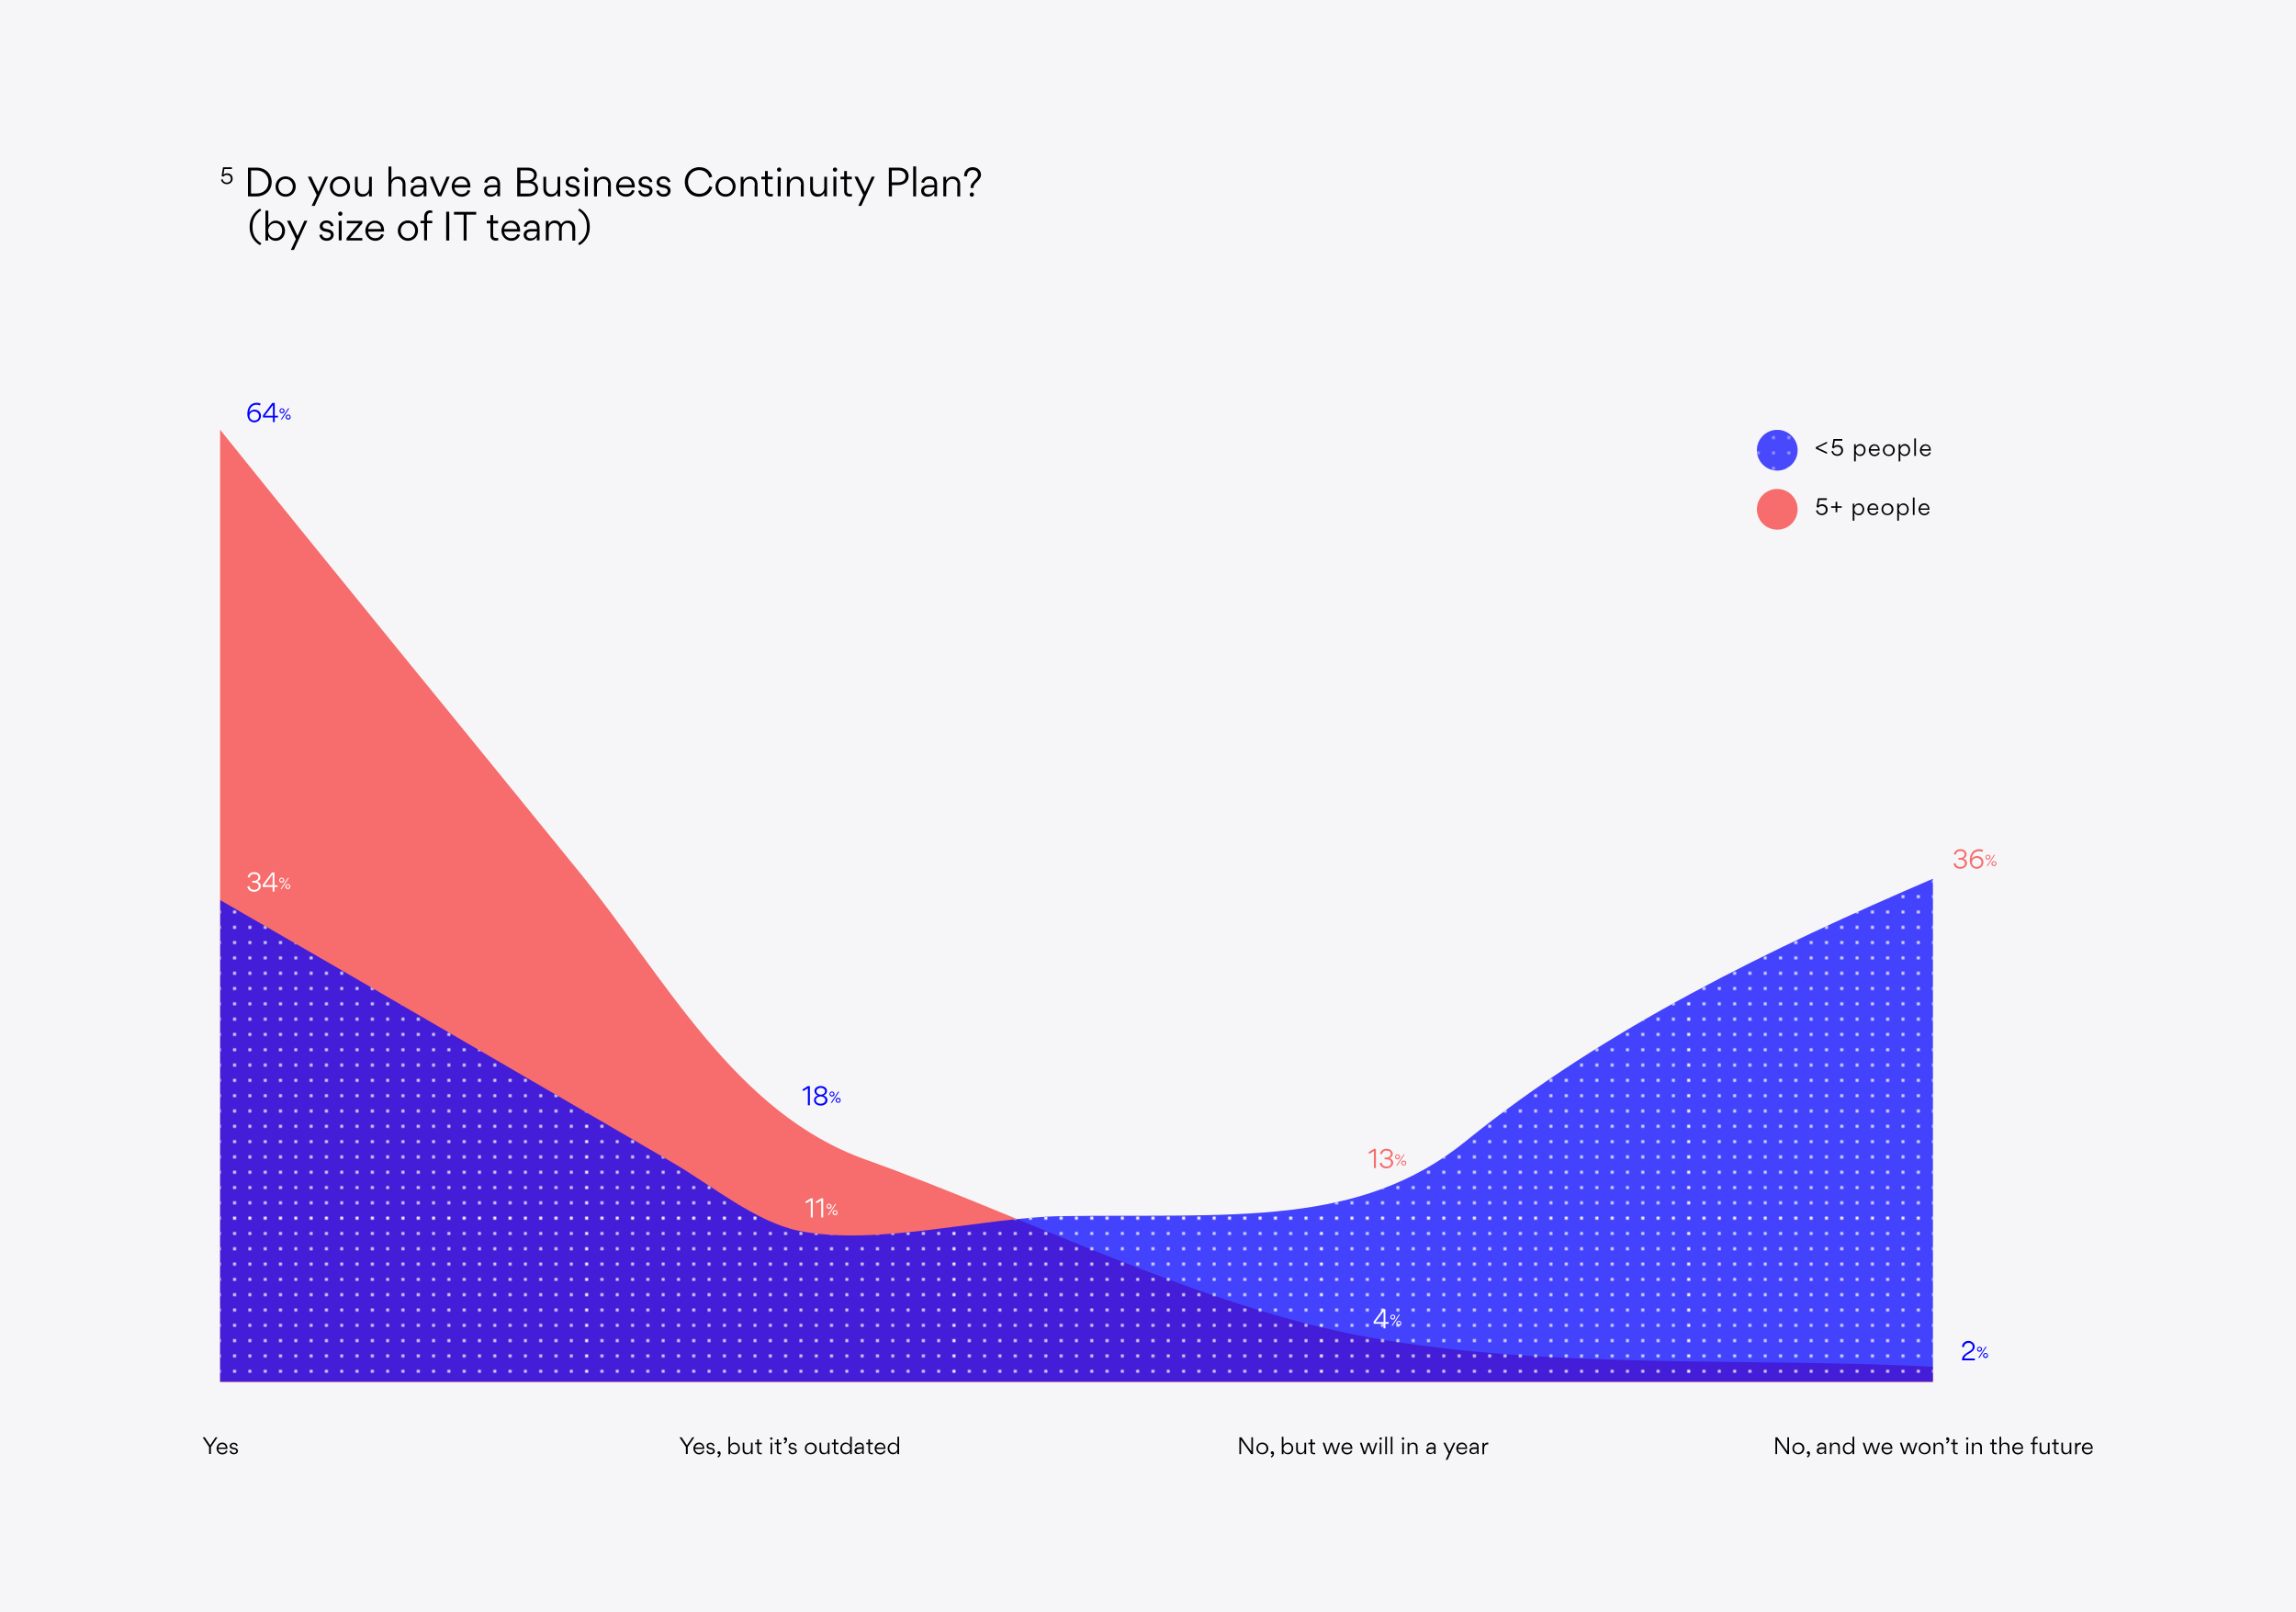 <?xml version="1.0" encoding="utf-8"?>
<!-- Generator: Adobe Illustrator 21.1.0, SVG Export Plug-In . SVG Version: 6.00 Build 0)  -->
<svg version="1.1" id="graphNineCyber" xmlns="http://www.w3.org/2000/svg" xmlns:xlink="http://www.w3.org/1999/xlink" x="0px"
	 y="0px" viewBox="0 0 1500 1053" style="enable-background:new 0 0 1500 1053;" xml:space="preserve">
<style type="text/css">
	.st0{fill:none;}
	.st1{fill:none;stroke:#F6F6F8;stroke-width:2;stroke-linecap:round;stroke-miterlimit:10;}
	.st2{fill:none;stroke:#F6F6F8;stroke-width:2;stroke-linecap:round;stroke-miterlimit:10;stroke-dasharray:0,10;}
	.st3{fill:#F6F6F8;}
	.st4{fill:#F76C6C;}
	.st5{opacity:0.73;}
	.st6{fill:#0000FF;}
	.st7{fill:url(#SVGID_1_);}
	.st8{fill:#FFFFFF;}
	.st9{opacity:0.9;}
	.st10{opacity:0.2;}
	.st11{fill:url(#SVGID_2_);}
	.st12{fill:url(#SVGID_3_);}
</style>
<pattern  y="1053" width="240" height="240" patternUnits="userSpaceOnUse" id="white" viewBox="1 -241 240 240" style="overflow:visible;">
	<g>
		<rect x="1" y="-241" class="st0" width="240" height="240"/>
		<g>
			<g>
				<line class="st1" x1="241" y1="-1" x2="241" y2="-1"/>
			</g>
		</g>
		<g>
			<g>
				<line class="st1" x1="1" y1="-1" x2="1" y2="-1"/>
				<line class="st2" x1="11" y1="-1" x2="236" y2="-1"/>
				<line class="st1" x1="241" y1="-1" x2="241" y2="-1"/>
			</g>
		</g>
		<g>
			<g>
				<line class="st1" x1="1" y1="-1" x2="1" y2="-1"/>
			</g>
		</g>
		<g>
			<g>
				<line class="st1" x1="241" y1="-241" x2="241" y2="-241"/>
			</g>
			<g>
				<line class="st1" x1="241" y1="-231" x2="241" y2="-231"/>
			</g>
			<g>
				<line class="st1" x1="241" y1="-221" x2="241" y2="-221"/>
			</g>
			<g>
				<line class="st1" x1="241" y1="-211" x2="241" y2="-211"/>
			</g>
			<g>
				<line class="st1" x1="241" y1="-201" x2="241" y2="-201"/>
			</g>
			<g>
				<line class="st1" x1="241" y1="-191" x2="241" y2="-191"/>
			</g>
			<g>
				<line class="st1" x1="241" y1="-181" x2="241" y2="-181"/>
			</g>
			<g>
				<line class="st1" x1="241" y1="-171" x2="241" y2="-171"/>
			</g>
			<g>
				<line class="st1" x1="241" y1="-161" x2="241" y2="-161"/>
			</g>
			<g>
				<line class="st1" x1="241" y1="-151" x2="241" y2="-151"/>
			</g>
			<g>
				<line class="st1" x1="241" y1="-141" x2="241" y2="-141"/>
			</g>
			<g>
				<line class="st1" x1="241" y1="-131" x2="241" y2="-131"/>
			</g>
			<g>
				<line class="st1" x1="241" y1="-121" x2="241" y2="-121"/>
			</g>
			<g>
				<line class="st1" x1="241" y1="-111" x2="241" y2="-111"/>
			</g>
			<g>
				<line class="st1" x1="241" y1="-101" x2="241" y2="-101"/>
			</g>
			<g>
				<line class="st1" x1="241" y1="-91" x2="241" y2="-91"/>
			</g>
			<g>
				<line class="st1" x1="241" y1="-81" x2="241" y2="-81"/>
			</g>
			<g>
				<line class="st1" x1="241" y1="-71" x2="241" y2="-71"/>
			</g>
			<g>
				<line class="st1" x1="241" y1="-61" x2="241" y2="-61"/>
			</g>
			<g>
				<line class="st1" x1="241" y1="-51" x2="241" y2="-51"/>
			</g>
			<g>
				<line class="st1" x1="241" y1="-41" x2="241" y2="-41"/>
			</g>
			<g>
				<line class="st1" x1="241" y1="-31" x2="241" y2="-31"/>
			</g>
			<g>
				<line class="st1" x1="241" y1="-21" x2="241" y2="-21"/>
			</g>
			<g>
				<line class="st1" x1="241" y1="-11" x2="241" y2="-11"/>
			</g>
			<g>
				<line class="st1" x1="241" y1="-1" x2="241" y2="-1"/>
			</g>
		</g>
		<g>
			<g>
				<line class="st1" x1="1" y1="-241" x2="1" y2="-241"/>
				<line class="st2" x1="11" y1="-241" x2="236" y2="-241"/>
				<line class="st1" x1="241" y1="-241" x2="241" y2="-241"/>
			</g>
			<g>
				<line class="st1" x1="1" y1="-231" x2="1" y2="-231"/>
				<line class="st2" x1="11" y1="-231" x2="236" y2="-231"/>
				<line class="st1" x1="241" y1="-231" x2="241" y2="-231"/>
			</g>
			<g>
				<line class="st1" x1="1" y1="-221" x2="1" y2="-221"/>
				<line class="st2" x1="11" y1="-221" x2="236" y2="-221"/>
				<line class="st1" x1="241" y1="-221" x2="241" y2="-221"/>
			</g>
			<g>
				<line class="st1" x1="1" y1="-211" x2="1" y2="-211"/>
				<line class="st2" x1="11" y1="-211" x2="236" y2="-211"/>
				<line class="st1" x1="241" y1="-211" x2="241" y2="-211"/>
			</g>
			<g>
				<line class="st1" x1="1" y1="-201" x2="1" y2="-201"/>
				<line class="st2" x1="11" y1="-201" x2="236" y2="-201"/>
				<line class="st1" x1="241" y1="-201" x2="241" y2="-201"/>
			</g>
			<g>
				<line class="st1" x1="1" y1="-191" x2="1" y2="-191"/>
				<line class="st2" x1="11" y1="-191" x2="236" y2="-191"/>
				<line class="st1" x1="241" y1="-191" x2="241" y2="-191"/>
			</g>
			<g>
				<line class="st1" x1="1" y1="-181" x2="1" y2="-181"/>
				<line class="st2" x1="11" y1="-181" x2="236" y2="-181"/>
				<line class="st1" x1="241" y1="-181" x2="241" y2="-181"/>
			</g>
			<g>
				<line class="st1" x1="1" y1="-171" x2="1" y2="-171"/>
				<line class="st2" x1="11" y1="-171" x2="236" y2="-171"/>
				<line class="st1" x1="241" y1="-171" x2="241" y2="-171"/>
			</g>
			<g>
				<line class="st1" x1="1" y1="-161" x2="1" y2="-161"/>
				<line class="st2" x1="11" y1="-161" x2="236" y2="-161"/>
				<line class="st1" x1="241" y1="-161" x2="241" y2="-161"/>
			</g>
			<g>
				<line class="st1" x1="1" y1="-151" x2="1" y2="-151"/>
				<line class="st2" x1="11" y1="-151" x2="236" y2="-151"/>
				<line class="st1" x1="241" y1="-151" x2="241" y2="-151"/>
			</g>
			<g>
				<line class="st1" x1="1" y1="-141" x2="1" y2="-141"/>
				<line class="st2" x1="11" y1="-141" x2="236" y2="-141"/>
				<line class="st1" x1="241" y1="-141" x2="241" y2="-141"/>
			</g>
			<g>
				<line class="st1" x1="1" y1="-131" x2="1" y2="-131"/>
				<line class="st2" x1="11" y1="-131" x2="236" y2="-131"/>
				<line class="st1" x1="241" y1="-131" x2="241" y2="-131"/>
			</g>
			<g>
				<line class="st1" x1="1" y1="-121" x2="1" y2="-121"/>
				<line class="st2" x1="11" y1="-121" x2="236" y2="-121"/>
				<line class="st1" x1="241" y1="-121" x2="241" y2="-121"/>
			</g>
			<g>
				<line class="st1" x1="1" y1="-111" x2="1" y2="-111"/>
				<line class="st2" x1="11" y1="-111" x2="236" y2="-111"/>
				<line class="st1" x1="241" y1="-111" x2="241" y2="-111"/>
			</g>
			<g>
				<line class="st1" x1="1" y1="-101" x2="1" y2="-101"/>
				<line class="st2" x1="11" y1="-101" x2="236" y2="-101"/>
				<line class="st1" x1="241" y1="-101" x2="241" y2="-101"/>
			</g>
			<g>
				<line class="st1" x1="1" y1="-91" x2="1" y2="-91"/>
				<line class="st2" x1="11" y1="-91" x2="236" y2="-91"/>
				<line class="st1" x1="241" y1="-91" x2="241" y2="-91"/>
			</g>
			<g>
				<line class="st1" x1="1" y1="-81" x2="1" y2="-81"/>
				<line class="st2" x1="11" y1="-81" x2="236" y2="-81"/>
				<line class="st1" x1="241" y1="-81" x2="241" y2="-81"/>
			</g>
			<g>
				<line class="st1" x1="1" y1="-71" x2="1" y2="-71"/>
				<line class="st2" x1="11" y1="-71" x2="236" y2="-71"/>
				<line class="st1" x1="241" y1="-71" x2="241" y2="-71"/>
			</g>
			<g>
				<line class="st1" x1="1" y1="-61" x2="1" y2="-61"/>
				<line class="st2" x1="11" y1="-61" x2="236" y2="-61"/>
				<line class="st1" x1="241" y1="-61" x2="241" y2="-61"/>
			</g>
			<g>
				<line class="st1" x1="1" y1="-51" x2="1" y2="-51"/>
				<line class="st2" x1="11" y1="-51" x2="236" y2="-51"/>
				<line class="st1" x1="241" y1="-51" x2="241" y2="-51"/>
			</g>
			<g>
				<line class="st1" x1="1" y1="-41" x2="1" y2="-41"/>
				<line class="st2" x1="11" y1="-41" x2="236" y2="-41"/>
				<line class="st1" x1="241" y1="-41" x2="241" y2="-41"/>
			</g>
			<g>
				<line class="st1" x1="1" y1="-31" x2="1" y2="-31"/>
				<line class="st2" x1="11" y1="-31" x2="236" y2="-31"/>
				<line class="st1" x1="241" y1="-31" x2="241" y2="-31"/>
			</g>
			<g>
				<line class="st1" x1="1" y1="-21" x2="1" y2="-21"/>
				<line class="st2" x1="11" y1="-21" x2="236" y2="-21"/>
				<line class="st1" x1="241" y1="-21" x2="241" y2="-21"/>
			</g>
			<g>
				<line class="st1" x1="1" y1="-11" x2="1" y2="-11"/>
				<line class="st2" x1="11" y1="-11" x2="236" y2="-11"/>
				<line class="st1" x1="241" y1="-11" x2="241" y2="-11"/>
			</g>
			<g>
				<line class="st1" x1="1" y1="-1" x2="1" y2="-1"/>
				<line class="st2" x1="11" y1="-1" x2="236" y2="-1"/>
				<line class="st1" x1="241" y1="-1" x2="241" y2="-1"/>
			</g>
		</g>
		<g>
			<g>
				<line class="st1" x1="1" y1="-241" x2="1" y2="-241"/>
			</g>
			<g>
				<line class="st1" x1="1" y1="-231" x2="1" y2="-231"/>
			</g>
			<g>
				<line class="st1" x1="1" y1="-221" x2="1" y2="-221"/>
			</g>
			<g>
				<line class="st1" x1="1" y1="-211" x2="1" y2="-211"/>
			</g>
			<g>
				<line class="st1" x1="1" y1="-201" x2="1" y2="-201"/>
			</g>
			<g>
				<line class="st1" x1="1" y1="-191" x2="1" y2="-191"/>
			</g>
			<g>
				<line class="st1" x1="1" y1="-181" x2="1" y2="-181"/>
			</g>
			<g>
				<line class="st1" x1="1" y1="-171" x2="1" y2="-171"/>
			</g>
			<g>
				<line class="st1" x1="1" y1="-161" x2="1" y2="-161"/>
			</g>
			<g>
				<line class="st1" x1="1" y1="-151" x2="1" y2="-151"/>
			</g>
			<g>
				<line class="st1" x1="1" y1="-141" x2="1" y2="-141"/>
			</g>
			<g>
				<line class="st1" x1="1" y1="-131" x2="1" y2="-131"/>
			</g>
			<g>
				<line class="st1" x1="1" y1="-121" x2="1" y2="-121"/>
			</g>
			<g>
				<line class="st1" x1="1" y1="-111" x2="1" y2="-111"/>
			</g>
			<g>
				<line class="st1" x1="1" y1="-101" x2="1" y2="-101"/>
			</g>
			<g>
				<line class="st1" x1="1" y1="-91" x2="1" y2="-91"/>
			</g>
			<g>
				<line class="st1" x1="1" y1="-81" x2="1" y2="-81"/>
			</g>
			<g>
				<line class="st1" x1="1" y1="-71" x2="1" y2="-71"/>
			</g>
			<g>
				<line class="st1" x1="1" y1="-61" x2="1" y2="-61"/>
			</g>
			<g>
				<line class="st1" x1="1" y1="-51" x2="1" y2="-51"/>
			</g>
			<g>
				<line class="st1" x1="1" y1="-41" x2="1" y2="-41"/>
			</g>
			<g>
				<line class="st1" x1="1" y1="-31" x2="1" y2="-31"/>
			</g>
			<g>
				<line class="st1" x1="1" y1="-21" x2="1" y2="-21"/>
			</g>
			<g>
				<line class="st1" x1="1" y1="-11" x2="1" y2="-11"/>
			</g>
			<g>
				<line class="st1" x1="1" y1="-1" x2="1" y2="-1"/>
			</g>
		</g>
		<g>
			<g>
				<line class="st1" x1="241" y1="-241" x2="241" y2="-241"/>
			</g>
		</g>
		<g>
			<g>
				<line class="st1" x1="1" y1="-241" x2="1" y2="-241"/>
				<line class="st2" x1="11" y1="-241" x2="236" y2="-241"/>
				<line class="st1" x1="241" y1="-241" x2="241" y2="-241"/>
			</g>
		</g>
		<g>
			<g>
				<line class="st1" x1="1" y1="-241" x2="1" y2="-241"/>
			</g>
		</g>
	</g>
</pattern>
<rect x="-26.1" y="-18.3" class="st3" width="1552.1" height="1089.6"/>
<g>
	<g>
		<path class="st4" d="M143.8,280.7c77.7,96.8,156.5,192.7,234.7,289c56.4,69.4,101.3,157.1,186.8,187.7
			c105.6,37.7,219.3,96.6,329.6,116.3c118,21.1,248,12.9,367.9,19.1v10h-1119L143.8,280.7z"/>
	</g>
	<g class="st5">
		<path class="st6" d="M143.9,588c98.5,56.7,196.7,114.1,295.1,171.2c25.2,14.6,54.7,39.1,82.9,44.8c50.7,10.3,120.3-8.8,171.8-9.6
			c111.5-1.6,194.2,7.7,264.2-49.2c90.5-73.4,199.7-126,304.9-171.2v328.6h-1119L143.9,588z"/>
	</g>
	<g>
		<pattern  id="SVGID_1_" xlink:href="#white" patternTransform="matrix(1 0 0 1 5663.231 -1697.281)">
		</pattern>
		<path class="st7" d="M143.9,588c98.5,56.7,196.7,114.1,295.1,171.2c25.2,14.6,54.7,39.1,82.9,44.8c50.7,10.3,120.3-8.8,171.8-9.6
			c111.5-1.6,194.2,7.7,264.2-49.2c90.5-73.4,199.7-126,304.9-171.2v328.6h-1119L143.9,588z"/>
	</g>
	<g>
		<g>
			<path class="st6" d="M162.8,269.4c0.8-1.3,2.4-1.8,3.5-1.8c2.6,0,4.2,1.9,4.2,4c0,2.8-2.3,4.3-4.4,4.3c-1.4,0-3-0.8-3.7-2.1
				c-0.6-1.1-0.8-1.9-0.8-3.5c0-4,2.1-7.2,6.1-7.2c0.7,0,1.7,0.1,2.6,0.6l-0.5,1.2c-0.7-0.4-1.6-0.5-2.1-0.5
				C164.7,264.3,163.1,266.6,162.8,269.4z M164,269.5c-0.6,0.5-1,1.3-1,2.2c0,1.9,1.6,3,3.1,3c1.6,0,3.1-1,3.1-3
				c0-1.5-1.2-2.9-3.1-2.9C165.3,268.7,164.6,269,164,269.5z"/>
			<path class="st6" d="M178.3,275.7v-3h-6.5v-1.4l6.1-8.1h1.6v8.4h2.1v1.1h-2.1v3H178.3z M178.3,271.6v-7l-5.3,7H178.3z"/>
			<path class="st6" d="M184.2,270c-0.9,0-1.6-0.7-1.6-1.6c0-0.9,0.7-1.7,1.6-1.7c0.9,0,1.7,0.7,1.7,1.7
				C185.9,269.2,185.2,270,184.2,270z M184.2,267.3c-0.6,0-1,0.5-1,1c0,0.6,0.5,1,1,1s1-0.5,1-1
				C185.3,267.7,184.8,267.3,184.2,267.3z M188.3,266.7h0.7l-4.8,7.3h-0.7L188.3,266.7z M188.3,274.1c-0.9,0-1.7-0.7-1.7-1.6
				c0-0.9,0.7-1.7,1.7-1.7s1.6,0.7,1.6,1.7C189.9,273.4,189.2,274.1,188.3,274.1z M188.3,271.4c-0.6,0-1,0.5-1,1c0,0.6,0.5,1,1,1
				s1-0.5,1-1C189.3,271.9,188.9,271.4,188.3,271.4z"/>
		</g>
	</g>
	<g>
		<path class="st8" d="M165.9,582.5c-2.2,0-4.1-1.3-4.3-3.4l1.3-0.3c0.2,1.4,1.3,2.5,3.1,2.5c1.7,0,3-0.9,3-2.4s-1.1-2.3-3-2.3h-1.2
			v-1.2h1.2c1.7,0,2.8-1.1,2.8-2.3c0-1.3-1-2.2-2.8-2.2c-1.7,0-2.7,1-2.9,2.4l-1.3-0.3c0.2-1.7,1.9-3.3,4.2-3.3
			c2.7,0,4.1,1.7,4.1,3.3c0,1.4-0.8,2.3-2,2.9v0c1.4,0.4,2.3,1.5,2.3,3C170.2,580.9,168.5,582.5,165.9,582.5z"/>
		<path class="st8" d="M178.1,582.4v-3h-6.5v-1.4l6.1-8.1h1.6v8.4h2.1v1.1h-2.1v3H178.1z M178.1,578.2v-7l-5.3,7H178.1z"/>
		<path class="st8" d="M184,576.6c-0.9,0-1.6-0.7-1.6-1.6c0-0.9,0.7-1.7,1.6-1.7c0.9,0,1.7,0.7,1.7,1.7
			C185.7,575.9,185,576.6,184,576.6z M184,573.9c-0.6,0-1,0.5-1,1c0,0.6,0.5,1,1,1s1-0.5,1-1C185.1,574.4,184.6,573.9,184,573.9z
			 M188.1,573.4h0.7l-4.8,7.3h-0.7L188.1,573.4z M188.1,580.8c-0.9,0-1.7-0.7-1.7-1.6c0-0.9,0.7-1.7,1.7-1.7s1.6,0.7,1.6,1.7
			C189.7,580,189,580.8,188.1,580.8z M188.1,578.1c-0.6,0-1,0.5-1,1c0,0.6,0.5,1,1,1s1-0.5,1-1C189.1,578.5,188.7,578.1,188.1,578.1
			z"/>
	</g>
	<g>
		<g>
			<path class="st6" d="M527.8,710.9l-3,1.8l-0.6-1l3.6-2.2h1.3V722h-1.3V710.9z"/>
			<path class="st6" d="M531.8,718.6c0-1.3,0.9-2.5,2.6-3c-1.6-0.4-2.3-1.8-2.3-2.9c0-2.2,2.3-3.3,4.1-3.3c1.9,0,4.1,1.1,4.1,3.3
				c0,1.2-0.8,2.4-2.3,2.9c1.7,0.5,2.6,1.7,2.6,3c0,2.3-2.2,3.6-4.4,3.6C534,722.2,531.8,721,531.8,718.6z M539.2,718.6
				c0-1.6-1.7-2.4-3.1-2.4c-1.3,0-3.1,0.8-3.1,2.4c0,1.7,1.7,2.4,3.1,2.4C537.5,721,539.2,720.3,539.2,718.6z M533.4,712.8
				c0,1.6,1.7,2.3,2.8,2.3c1.1,0,2.8-0.7,2.8-2.3c0-1.5-1.6-2.2-2.8-2.2C535,710.6,533.4,711.3,533.4,712.8z"/>
			<path class="st6" d="M543.5,716.3c-0.9,0-1.6-0.7-1.6-1.6c0-0.9,0.7-1.7,1.6-1.7c0.9,0,1.7,0.7,1.7,1.7
				C545.2,715.6,544.4,716.3,543.5,716.3z M543.5,713.6c-0.6,0-1,0.5-1,1c0,0.6,0.5,1,1,1s1-0.5,1-1
				C544.6,714.1,544.1,713.6,543.5,713.6z M547.6,713.1h0.7l-4.8,7.3h-0.7L547.6,713.1z M547.6,720.4c-0.9,0-1.7-0.7-1.7-1.6
				c0-0.9,0.7-1.7,1.7-1.7s1.6,0.7,1.6,1.7C549.2,719.7,548.5,720.4,547.6,720.4z M547.6,717.8c-0.6,0-1,0.5-1,1c0,0.6,0.5,1,1,1
				s1-0.5,1-1C548.6,718.2,548.1,717.8,547.6,717.8z"/>
		</g>
	</g>
	<g>
		<path class="st8" d="M529.7,784.2l-3,1.8l-0.6-1l3.6-2.2h1.3v12.5h-1.3V784.2z"/>
		<path class="st8" d="M536.5,784.2l-3,1.8l-0.6-1l3.6-2.2h1.3v12.5h-1.3V784.2z"/>
		<path class="st8" d="M541.6,789.6c-0.9,0-1.6-0.7-1.6-1.6c0-0.9,0.7-1.7,1.6-1.7c0.9,0,1.7,0.7,1.7,1.7
			C543.3,788.9,542.5,789.6,541.6,789.6z M541.6,786.9c-0.6,0-1,0.5-1,1c0,0.6,0.5,1,1,1s1-0.5,1-1
			C542.6,787.4,542.2,786.9,541.6,786.9z M545.6,786.4h0.7l-4.8,7.3h-0.7L545.6,786.4z M545.6,793.8c-0.9,0-1.7-0.7-1.7-1.6
			c0-0.9,0.7-1.7,1.7-1.7s1.6,0.7,1.6,1.7C547.3,793,546.6,793.8,545.6,793.8z M545.6,791.1c-0.6,0-1,0.5-1,1c0,0.6,0.5,1,1,1
			s1-0.5,1-1C546.7,791.5,546.2,791.1,545.6,791.1z"/>
	</g>
	<g>
		<g>
			<path d="M142.1,938.9l-4.3,6.3v4.6h-1.2v-4.6l-4.2-6.3h1.4l3.5,5.2l3.5-5.2H142.1z"/>
			<path d="M142.6,946.5c0.1,1.5,1.2,2.6,2.7,2.6c1.1,0,2-0.5,2.3-1.6l1,0.3c-0.4,1.4-1.8,2.3-3.3,2.3c-2.2,0-3.8-1.7-3.8-3.9
				c0-2,1.5-3.9,3.6-3.9c2.3,0,3.5,1.7,3.5,3.8c0,0.1,0,0.3,0,0.4H142.6z M147.5,945.6c-0.1-1.4-1-2.3-2.4-2.3
				c-1.3,0-2.3,1.1-2.5,2.3H147.5z"/>
			<path d="M152.8,950c-2,0-2.7-1.4-2.8-2.2l1-0.2c0.2,0.7,0.7,1.5,1.8,1.5c0.8,0,1.6-0.4,1.6-1.2c0-0.9-1-1.1-1.8-1.2
				c-1.2-0.2-2.5-0.6-2.5-2.1c0-1.4,1.3-2.2,2.5-2.2c2,0,2.6,1.3,2.7,2l-1,0.2c-0.1-0.5-0.5-1.3-1.7-1.3c-0.8,0-1.4,0.5-1.4,1.2
				c0,0.9,1,1.1,1.8,1.2c1.2,0.2,2.5,0.8,2.5,2.2C155.4,949.1,154.2,950,152.8,950z"/>
		</g>
	</g>
	<g>
		<g>
			<path d="M453.6,938.9l-4.3,6.3v4.6h-1.2v-4.6l-4.2-6.3h1.4l3.5,5.2l3.5-5.2H453.6z"/>
			<path d="M454.1,946.5c0.1,1.5,1.2,2.6,2.7,2.6c1.1,0,2-0.5,2.3-1.6l1,0.3c-0.4,1.4-1.8,2.3-3.3,2.3c-2.2,0-3.8-1.7-3.8-3.9
				c0-2,1.5-3.9,3.6-3.9c2.3,0,3.5,1.7,3.5,3.8c0,0.1,0,0.3,0,0.4H454.1z M459.1,945.6c-0.1-1.4-1-2.3-2.4-2.3
				c-1.3,0-2.3,1.1-2.5,2.3H459.1z"/>
			<path d="M464.3,950c-2,0-2.7-1.4-2.8-2.2l1-0.2c0.2,0.7,0.7,1.5,1.8,1.5c0.8,0,1.6-0.4,1.6-1.2c0-0.9-1-1.1-1.8-1.2
				c-1.2-0.2-2.5-0.6-2.5-2.1c0-1.4,1.3-2.2,2.5-2.2c2,0,2.6,1.3,2.7,2l-1,0.2c-0.1-0.5-0.5-1.3-1.7-1.3c-0.8,0-1.4,0.5-1.4,1.2
				c0,0.9,1,1.1,1.8,1.2c1.2,0.2,2.5,0.8,2.5,2.2C467,949.1,465.8,950,464.3,950z"/>
			<path d="M468.7,951.5c0.6-0.5,1.1-1,1.2-1.7c-0.1,0-0.2,0.1-0.3,0.1c-0.5,0-0.9-0.4-0.9-0.9c0-0.6,0.4-1,1-1
				c0.6,0,1.1,0.5,1.1,1.4v0.1c0,1-0.5,1.9-1.5,2.6L468.7,951.5z"/>
			<path d="M479.9,950c-1.4,0-2.3-0.7-2.9-1.7v1.6h-1.1v-11.4h1.1v5.5c0.6-1,1.5-1.7,2.9-1.7c2.1,0,3.5,1.9,3.5,3.9
				C483.4,948.1,482,950,479.9,950z M482.3,946.2c0-1.6-1-2.9-2.6-2.9c-1.5,0-2.7,1.4-2.7,2.9c0,1.5,1.1,2.9,2.7,2.9
				C481.3,949,482.3,947.7,482.3,946.2z"/>
			<path d="M486.3,946.8c0,1.3,0.7,2.3,2.1,2.3c1.3,0,2.2-1,2.2-2.4v-4.3h1.1v7.5h-1.1v-1.4c-0.6,1-1.5,1.5-2.6,1.5
				c-1.8,0-2.8-1.2-2.8-3v-4.6h1.1V946.8z"/>
			<path d="M494.7,948v-4.6h-1.4v-1h1.4v-2.2h1.1v2.2h1.9v1h-1.9v4.6c0,0.7,0.4,1.1,1.2,1.1c0.2,0,0.5,0,0.7-0.1v0.9
				c-0.2,0.1-0.7,0.1-0.9,0.1C495.2,949.9,494.7,949,494.7,948z"/>
			<path d="M503.9,938.9c0.5,0,0.8,0.4,0.8,0.8c0,0.4-0.4,0.8-0.8,0.8c-0.4,0-0.8-0.4-0.8-0.8C503.1,939.3,503.5,938.9,503.9,938.9z
				 M504.5,942.4v7.5h-1.1v-7.5H504.5z"/>
			<path d="M507.5,948v-4.6h-1.4v-1h1.4v-2.2h1.1v2.2h1.9v1h-1.9v4.6c0,0.7,0.4,1.1,1.2,1.1c0.2,0,0.5,0,0.7-0.1v0.9
				c-0.2,0.1-0.7,0.1-0.9,0.1C508,949.9,507.5,949,507.5,948z"/>
			<path d="M512.1,942.4c0.6-0.5,1.1-1,1.2-1.7c-0.1,0-0.2,0.1-0.3,0.1c-0.5,0-0.9-0.4-0.9-0.9c0-0.6,0.4-1,1-1
				c0.6,0,1.1,0.5,1.1,1.4v0.1c0,1-0.5,1.9-1.5,2.6L512.1,942.4z"/>
			<path d="M517.9,950c-2,0-2.7-1.4-2.8-2.2l1-0.2c0.2,0.7,0.7,1.5,1.8,1.5c0.8,0,1.6-0.4,1.6-1.2c0-0.9-1-1.1-1.8-1.2
				c-1.2-0.2-2.5-0.6-2.5-2.1c0-1.4,1.3-2.2,2.5-2.2c2,0,2.6,1.3,2.7,2l-1,0.2c-0.1-0.5-0.5-1.3-1.7-1.3c-0.8,0-1.4,0.5-1.4,1.2
				c0,0.9,1,1.1,1.8,1.2c1.2,0.2,2.5,0.8,2.5,2.2C520.5,949.1,519.3,950,517.9,950z"/>
			<path d="M525.8,946.2c0-2.2,1.7-3.9,3.9-3.9c2.2,0,3.9,1.7,3.9,3.8c0,2.2-1.7,3.9-3.9,3.9C527.5,950,525.8,948.3,525.8,946.2z
				 M532.4,946.2c0-1.6-1.1-2.9-2.8-2.9c-1.6,0-2.7,1.3-2.7,2.9c0,1.6,1.1,2.9,2.8,2.9C531.3,949,532.4,947.7,532.4,946.2z"/>
			<path d="M536.5,946.8c0,1.3,0.7,2.3,2.1,2.3c1.3,0,2.2-1,2.2-2.4v-4.3h1.1v7.5h-1.1v-1.4c-0.6,1-1.5,1.5-2.6,1.5
				c-1.8,0-2.8-1.2-2.8-3v-4.6h1.1V946.8z"/>
			<path d="M544.8,948v-4.6h-1.4v-1h1.4v-2.2h1.1v2.2h1.9v1h-1.9v4.6c0,0.7,0.4,1.1,1.2,1.1c0.2,0,0.5,0,0.7-0.1v0.9
				c-0.2,0.1-0.7,0.1-0.9,0.1C545.3,949.9,544.8,949,544.8,948z"/>
			<path d="M552.5,942.3c1.4,0,2.3,0.8,2.9,1.7v-5.5h1.1v11.4h-1.1v-1.6c-0.6,1-1.5,1.7-2.9,1.7c-2.1,0-3.5-1.8-3.5-3.9
				C549,944.2,550.3,942.3,552.5,942.3z M555.4,946.1c0-1.5-1.1-2.9-2.7-2.9c-1.6,0-2.6,1.3-2.6,2.9c0,1.5,1,2.9,2.6,2.9
				C554.3,949,555.4,947.7,555.4,946.1z"/>
			<path d="M563.4,945.1c0-1.2-0.7-1.8-1.9-1.8c-1.3,0-1.8,0.8-2,1.5l-1.1-0.2c0.1-0.6,0.9-2.3,3-2.3c1.6,0,2.4,0.7,2.7,1.5
				c0.2,0.4,0.2,1,0.2,1.2v4.8h-1.1v-1.3h0c-0.6,0.9-1.4,1.4-2.5,1.4c-1.5,0-2.5-0.9-2.5-2.2v-0.1c0-1.6,1.6-2.2,3-2.2h2.1V945.1z
				 M561.3,946.5c-0.8,0-1.8,0.3-1.8,1.3c0,0.8,0.7,1.3,1.6,1.3c1.3,0,2.3-0.9,2.3-2.3v-0.3H561.3z"/>
			<path d="M567.3,948v-4.6h-1.4v-1h1.4v-2.2h1.1v2.2h1.9v1h-1.9v4.6c0,0.7,0.4,1.1,1.2,1.1c0.2,0,0.5,0,0.7-0.1v0.9
				c-0.2,0.1-0.7,0.1-0.9,0.1C567.8,949.9,567.3,949,567.3,948z"/>
			<path d="M572.5,946.5c0.1,1.5,1.2,2.6,2.7,2.6c1.1,0,2-0.5,2.3-1.6l1,0.3c-0.4,1.4-1.8,2.3-3.3,2.3c-2.2,0-3.8-1.7-3.8-3.9
				c0-2,1.5-3.9,3.6-3.9c2.3,0,3.5,1.7,3.5,3.8c0,0.1,0,0.3,0,0.4H572.5z M577.5,945.6c-0.1-1.4-1-2.3-2.4-2.3
				c-1.3,0-2.3,1.1-2.5,2.3H577.5z"/>
			<path d="M583.4,942.3c1.4,0,2.3,0.8,2.9,1.7v-5.5h1.1v11.4h-1.1v-1.6c-0.6,1-1.5,1.7-2.9,1.7c-2.1,0-3.5-1.8-3.5-3.9
				C579.9,944.2,581.3,942.3,583.4,942.3z M586.3,946.1c0-1.5-1.1-2.9-2.7-2.9c-1.6,0-2.6,1.3-2.6,2.9c0,1.5,1,2.9,2.6,2.9
				C585.2,949,586.3,947.7,586.3,946.1z"/>
		</g>
	</g>
	<g>
		<g>
			<path d="M818.6,938.9v11h-1.2l-6.6-9.3v9.3h-1.1v-11h1.3l6.5,9.2v-9.2H818.6z"/>
			<path d="M820.8,946.2c0-2.2,1.7-3.9,3.9-3.9c2.2,0,3.9,1.7,3.9,3.8c0,2.2-1.7,3.9-3.9,3.9C822.5,950,820.8,948.3,820.8,946.2z
				 M827.4,946.2c0-1.6-1.1-2.9-2.8-2.9s-2.7,1.3-2.7,2.9c0,1.6,1.1,2.9,2.8,2.9C826.3,949,827.4,947.7,827.4,946.2z"/>
			<path d="M830.2,951.5c0.6-0.5,1.1-1,1.2-1.7c-0.1,0-0.2,0.1-0.3,0.1c-0.5,0-0.9-0.4-0.9-0.9c0-0.6,0.4-1,1-1
				c0.6,0,1.1,0.5,1.1,1.4v0.1c0,1-0.5,1.9-1.5,2.6L830.2,951.5z"/>
			<path d="M841.4,950c-1.4,0-2.3-0.7-2.9-1.7v1.6h-1.1v-11.4h1.1v5.5c0.6-1,1.5-1.7,2.9-1.7c2.1,0,3.5,1.9,3.5,3.9
				C844.9,948.1,843.6,950,841.4,950z M843.8,946.2c0-1.6-1-2.9-2.6-2.9c-1.5,0-2.7,1.4-2.7,2.9c0,1.5,1.1,2.9,2.7,2.9
				C842.9,949,843.8,947.7,843.8,946.2z"/>
			<path d="M847.9,946.8c0,1.3,0.7,2.3,2.1,2.3c1.3,0,2.2-1,2.2-2.4v-4.3h1.1v7.5h-1.1v-1.4c-0.6,1-1.5,1.5-2.6,1.5
				c-1.8,0-2.8-1.2-2.8-3v-4.6h1.1V946.8z"/>
			<path d="M856.2,948v-4.6h-1.4v-1h1.4v-2.2h1.1v2.2h1.9v1h-1.9v4.6c0,0.7,0.4,1.1,1.2,1.1c0.2,0,0.5,0,0.7-0.1v0.9
				c-0.2,0.1-0.7,0.1-0.9,0.1C856.7,949.9,856.2,949,856.2,948z"/>
			<path d="M866.6,949.9l-2.5-7.5h1.2l2,6.2h0l2-6.2h1.1l2,6.2h0l2-6.2h1.1l-2.5,7.5h-1.2l-2-6.1h0l-2,6.1H866.6z"/>
			<path d="M877.5,946.5c0.1,1.5,1.2,2.6,2.7,2.6c1.1,0,2-0.5,2.3-1.6l1,0.3c-0.4,1.4-1.8,2.3-3.3,2.3c-2.2,0-3.8-1.7-3.8-3.9
				c0-2,1.5-3.9,3.6-3.9c2.3,0,3.5,1.7,3.5,3.8c0,0.1,0,0.3,0,0.4H877.5z M882.4,945.6c-0.1-1.4-1-2.3-2.4-2.3
				c-1.3,0-2.3,1.1-2.5,2.3H882.4z"/>
			<path d="M890.9,949.9l-2.5-7.5h1.2l2,6.2h0l2-6.2h1.1l2,6.2h0l2-6.2h1.1l-2.5,7.5h-1.2l-2-6.1h0l-2,6.1H890.9z"/>
			<path d="M902,938.9c0.5,0,0.8,0.4,0.8,0.8c0,0.4-0.4,0.8-0.8,0.8c-0.4,0-0.8-0.4-0.8-0.8C901.2,939.3,901.5,938.9,902,938.9z
				 M902.5,942.4v7.5h-1.1v-7.5H902.5z"/>
			<path d="M906.1,938.5v11.4H905v-11.4H906.1z"/>
			<path d="M909.7,938.5v11.4h-1.1v-11.4H909.7z"/>
			<path d="M916.6,938.9c0.5,0,0.8,0.4,0.8,0.8c0,0.4-0.4,0.8-0.8,0.8c-0.4,0-0.8-0.4-0.8-0.8C915.8,939.3,916.2,938.9,916.6,938.9z
				 M917.2,942.4v7.5h-1.1v-7.5H917.2z"/>
			<path d="M925,945.5c0-1.3-0.7-2.3-2.1-2.3c-1.3,0-2.2,1-2.2,2.4v4.3h-1.1v-7.5h1.1v1.4c0.6-1,1.5-1.5,2.6-1.5
				c1.8,0,2.8,1.2,2.8,3v4.6H925V945.5z"/>
			<path d="M936.9,945.1c0-1.2-0.7-1.8-1.9-1.8c-1.3,0-1.8,0.8-2,1.5l-1-0.2c0.1-0.6,0.9-2.3,3-2.3c1.6,0,2.4,0.7,2.7,1.5
				c0.2,0.4,0.2,1,0.2,1.2v4.8h-1.1v-1.3h0c-0.6,0.9-1.4,1.4-2.5,1.4c-1.5,0-2.5-0.9-2.5-2.2v-0.1c0-1.6,1.6-2.2,3-2.2h2.1V945.1z
				 M934.8,946.5c-0.8,0-1.8,0.3-1.8,1.3c0,0.8,0.7,1.3,1.6,1.3c1.3,0,2.3-0.9,2.3-2.3v-0.3H934.8z"/>
			<path d="M946.4,949.4l-3.4-7h1.3l2.7,5.8l2.6-5.8h1.2l-5.1,11.2h-1.2L946.4,949.4z"/>
			<path d="M952.5,946.5c0.1,1.5,1.2,2.6,2.7,2.6c1.1,0,2-0.5,2.3-1.6l1,0.3c-0.4,1.4-1.8,2.3-3.3,2.3c-2.2,0-3.8-1.7-3.8-3.9
				c0-2,1.5-3.9,3.6-3.9c2.3,0,3.5,1.7,3.5,3.8c0,0.1,0,0.3,0,0.4H952.5z M957.5,945.6c-0.1-1.4-1-2.3-2.4-2.3
				c-1.3,0-2.3,1.1-2.5,2.3H957.5z"/>
			<path d="M965,945.1c0-1.2-0.7-1.8-1.9-1.8c-1.3,0-1.8,0.8-2,1.5l-1-0.2c0.1-0.6,0.9-2.3,3-2.3c1.6,0,2.4,0.7,2.7,1.5
				c0.2,0.4,0.2,1,0.2,1.2v4.8H965v-1.3h0c-0.6,0.9-1.4,1.4-2.5,1.4c-1.5,0-2.5-0.9-2.5-2.2v-0.1c0-1.6,1.6-2.2,3-2.2h2.1V945.1z
				 M962.9,946.5c-0.8,0-1.8,0.3-1.8,1.3c0,0.8,0.7,1.3,1.6,1.3c1.3,0,2.3-0.9,2.3-2.3v-0.3H962.9z"/>
			<path d="M969.5,943.9c0.6-1.2,1.6-1.6,2.4-1.6c0.1,0,0.3,0,0.4,0v1.2c-0.1,0-0.3,0-0.4,0c-1.8,0-2.3,1.5-2.3,2.8v3.7h-1.1v-7.5
				h1.1V943.9z"/>
		</g>
	</g>
	<g>
		<g>
			<path d="M1168.8,938.9v11h-1.2l-6.6-9.3v9.3h-1.1v-11h1.3l6.5,9.2v-9.2H1168.8z"/>
			<path d="M1171,946.2c0-2.2,1.7-3.9,3.9-3.9c2.2,0,3.9,1.7,3.9,3.8c0,2.2-1.7,3.9-3.9,3.9C1172.7,950,1171,948.3,1171,946.2z
				 M1177.6,946.2c0-1.6-1.1-2.9-2.8-2.9s-2.7,1.3-2.7,2.9c0,1.6,1.1,2.9,2.8,2.9C1176.4,949,1177.6,947.7,1177.6,946.2z"/>
			<path d="M1180.4,951.5c0.6-0.5,1.1-1,1.2-1.7c-0.1,0-0.2,0.1-0.3,0.1c-0.5,0-0.9-0.4-0.9-0.9c0-0.6,0.4-1,1-1
				c0.6,0,1.1,0.5,1.1,1.4v0.1c0,1-0.5,1.9-1.5,2.6L1180.4,951.5z"/>
			<path d="M1192.1,945.1c0-1.2-0.7-1.8-1.9-1.8c-1.3,0-1.8,0.8-2,1.5l-1.1-0.2c0.1-0.6,0.9-2.3,3-2.3c1.6,0,2.4,0.7,2.7,1.5
				c0.2,0.4,0.2,1,0.2,1.2v4.8h-1.1v-1.3h0c-0.6,0.9-1.4,1.4-2.5,1.4c-1.5,0-2.5-0.9-2.5-2.2v-0.1c0-1.6,1.6-2.2,3-2.2h2.1V945.1z
				 M1190,946.5c-0.8,0-1.8,0.3-1.8,1.3c0,0.8,0.7,1.3,1.6,1.3c1.3,0,2.3-0.9,2.3-2.3v-0.3H1190z"/>
			<path d="M1200.9,945.5c0-1.3-0.7-2.3-2.1-2.3c-1.3,0-2.2,1-2.2,2.4v4.3h-1.1v-7.5h1.1v1.4c0.6-1,1.5-1.5,2.6-1.5
				c1.8,0,2.8,1.2,2.8,3v4.6h-1.1V945.5z"/>
			<path d="M1207.4,942.3c1.4,0,2.3,0.8,2.9,1.7v-5.5h1.1v11.4h-1.1v-1.6c-0.6,1-1.5,1.7-2.9,1.7c-2.1,0-3.5-1.8-3.5-3.9
				C1203.9,944.2,1205.3,942.3,1207.4,942.3z M1210.3,946.1c0-1.5-1.1-2.9-2.7-2.9c-1.6,0-2.6,1.3-2.6,2.9c0,1.5,1,2.9,2.6,2.9
				C1209.2,949,1210.3,947.7,1210.3,946.1z"/>
			<path d="M1219.4,949.9l-2.5-7.5h1.2l2,6.2h0l2-6.2h1.1l2,6.2h0l2-6.2h1.1l-2.5,7.5h-1.2l-2-6.1h0l-2,6.1H1219.4z"/>
			<path d="M1230.3,946.5c0.1,1.5,1.2,2.6,2.7,2.6c1.1,0,2-0.5,2.3-1.6l1,0.3c-0.4,1.4-1.8,2.3-3.3,2.3c-2.2,0-3.8-1.7-3.8-3.9
				c0-2,1.5-3.9,3.6-3.9c2.3,0,3.5,1.7,3.5,3.8c0,0.1,0,0.3,0,0.4H1230.3z M1235.2,945.6c-0.1-1.4-1-2.3-2.4-2.3
				c-1.3,0-2.3,1.1-2.5,2.3H1235.2z"/>
			<path d="M1243.7,949.9l-2.5-7.5h1.2l2,6.2h0l2-6.2h1.1l2,6.2h0l2-6.2h1.1l-2.5,7.5h-1.2l-2-6.1h0l-2,6.1H1243.7z"/>
			<path d="M1253.5,946.2c0-2.2,1.7-3.9,3.9-3.9c2.2,0,3.9,1.7,3.9,3.8c0,2.2-1.7,3.9-3.9,3.9C1255.2,950,1253.5,948.3,1253.5,946.2
				z M1260.1,946.2c0-1.6-1.1-2.9-2.8-2.9c-1.6,0-2.7,1.3-2.7,2.9c0,1.6,1.1,2.9,2.8,2.9C1259,949,1260.1,947.7,1260.1,946.2z"/>
			<path d="M1268.6,945.5c0-1.3-0.7-2.3-2.1-2.3c-1.3,0-2.2,1-2.2,2.4v4.3h-1.1v-7.5h1.1v1.4c0.6-1,1.5-1.5,2.6-1.5
				c1.8,0,2.8,1.2,2.8,3v4.6h-1.1V945.5z"/>
			<path d="M1271.4,942.4c0.6-0.5,1.1-1,1.2-1.7c-0.1,0-0.2,0.1-0.3,0.1c-0.5,0-0.9-0.4-0.9-0.9c0-0.6,0.4-1,1-1
				c0.6,0,1.1,0.5,1.1,1.4v0.1c0,1-0.5,1.9-1.5,2.6L1271.4,942.4z"/>
			<path d="M1276,948v-4.6h-1.4v-1h1.4v-2.2h1.1v2.2h1.9v1h-1.9v4.6c0,0.7,0.4,1.1,1.2,1.1c0.2,0,0.5,0,0.7-0.1v0.9
				c-0.2,0.1-0.7,0.1-0.9,0.1C1276.5,949.9,1276,949,1276,948z"/>
			<path d="M1285.2,938.9c0.5,0,0.8,0.4,0.8,0.8c0,0.4-0.4,0.8-0.8,0.8c-0.4,0-0.8-0.4-0.8-0.8
				C1284.4,939.3,1284.8,938.9,1285.2,938.9z M1285.8,942.4v7.5h-1.1v-7.5H1285.8z"/>
			<path d="M1293.7,945.5c0-1.3-0.7-2.3-2.1-2.3c-1.3,0-2.2,1-2.2,2.4v4.3h-1.1v-7.5h1.1v1.4c0.6-1,1.5-1.5,2.6-1.5
				c1.8,0,2.8,1.2,2.8,3v4.6h-1.1V945.5z"/>
			<path d="M1301.5,948v-4.6h-1.4v-1h1.4v-2.2h1.1v2.2h1.9v1h-1.9v4.6c0,0.7,0.4,1.1,1.2,1.1c0.2,0,0.5,0,0.7-0.1v0.9
				c-0.2,0.1-0.7,0.1-0.9,0.1C1302,949.9,1301.5,949,1301.5,948z"/>
			<path d="M1311.7,945.5c0-1.3-0.7-2.3-2.1-2.3c-1.3,0-2.2,1-2.2,2.4v4.3h-1.1v-11.4h1.1v5.3c0.6-1,1.5-1.5,2.6-1.5
				c1.8,0,2.8,1.2,2.8,3v4.6h-1.1V945.5z"/>
			<path d="M1315.7,946.5c0.1,1.5,1.2,2.6,2.7,2.6c1.1,0,2-0.5,2.3-1.6l1,0.3c-0.4,1.4-1.8,2.3-3.3,2.3c-2.2,0-3.8-1.7-3.8-3.9
				c0-2,1.5-3.9,3.6-3.9c2.3,0,3.5,1.7,3.5,3.8c0,0.1,0,0.3,0,0.4H1315.7z M1320.7,945.6c-0.1-1.4-1-2.3-2.4-2.3
				c-1.3,0-2.3,1.1-2.5,2.3H1320.7z"/>
			<path d="M1329.2,941v1.4h2v1h-2v6.5h-1.1v-6.5h-1.4v-1h1.4V941c0-1.7,1-2.6,2.3-2.6c0.2,0,0.5,0,0.8,0.1v0.9
				c-0.3-0.1-0.6-0.1-0.8-0.1C1329.9,939.4,1329.2,939.7,1329.2,941z"/>
			<path d="M1333.6,946.8c0,1.3,0.7,2.3,2.1,2.3c1.3,0,2.2-1,2.2-2.4v-4.3h1.1v7.5h-1.1v-1.4c-0.6,1-1.5,1.5-2.6,1.5
				c-1.8,0-2.8-1.2-2.8-3v-4.6h1.1V946.8z"/>
			<path d="M1342,948v-4.6h-1.4v-1h1.4v-2.2h1.1v2.2h1.9v1h-1.9v4.6c0,0.7,0.4,1.1,1.2,1.1c0.2,0,0.5,0,0.7-0.1v0.9
				c-0.2,0.1-0.7,0.1-0.9,0.1C1342.5,949.9,1342,949,1342,948z"/>
			<path d="M1347.8,946.8c0,1.3,0.7,2.3,2.1,2.3c1.3,0,2.2-1,2.2-2.4v-4.3h1.1v7.5h-1.1v-1.4c-0.6,1-1.5,1.5-2.6,1.5
				c-1.8,0-2.8-1.2-2.8-3v-4.6h1.1V946.8z"/>
			<path d="M1356.7,943.9c0.6-1.2,1.6-1.6,2.4-1.6c0.1,0,0.3,0,0.4,0v1.2c-0.1,0-0.3,0-0.4,0c-1.8,0-2.3,1.5-2.3,2.8v3.7h-1.1v-7.5
				h1.1V943.9z"/>
			<path d="M1361.2,946.5c0.1,1.5,1.2,2.6,2.7,2.6c1.1,0,2-0.5,2.3-1.6l1,0.3c-0.4,1.4-1.8,2.3-3.3,2.3c-2.2,0-3.8-1.7-3.8-3.9
				c0-2,1.5-3.9,3.6-3.9c2.3,0,3.5,1.7,3.5,3.8c0,0.1,0,0.3,0,0.4H1361.2z M1366.2,945.6c-0.1-1.4-1-2.3-2.4-2.3
				c-1.3,0-2.3,1.1-2.5,2.3H1366.2z"/>
		</g>
	</g>
	<g>
		<g>
			<path class="st8" d="M903.9,867.7v-3h-6.5v-1.4l6.1-8.1h1.6v8.4h2.1v1.1h-2.1v3H903.9z M903.9,863.6v-7l-5.3,7H903.9z"/>
			<path class="st8" d="M909.9,862c-0.9,0-1.6-0.7-1.6-1.6c0-0.9,0.7-1.7,1.6-1.7c0.9,0,1.7,0.7,1.7,1.7
				C911.5,861.2,910.8,862,909.9,862z M909.9,859.3c-0.6,0-1,0.5-1,1c0,0.6,0.5,1,1,1c0.6,0,1-0.5,1-1
				C910.9,859.7,910.4,859.3,909.9,859.3z M913.9,858.7h0.7l-4.8,7.3h-0.7L913.9,858.7z M913.9,866.1c-0.9,0-1.7-0.7-1.7-1.6
				c0-0.9,0.7-1.7,1.7-1.7c0.9,0,1.6,0.7,1.6,1.7C915.5,865.4,914.8,866.1,913.9,866.1z M913.9,863.4c-0.6,0-1,0.5-1,1
				c0,0.6,0.5,1,1,1c0.6,0,1-0.5,1-1C914.9,863.9,914.5,863.4,913.9,863.4z"/>
		</g>
	</g>
	<g>
		<path class="st4" d="M897.6,751.9l-3,1.8l-0.6-1l3.6-2.2h1.3V763h-1.3V751.9z"/>
		<path class="st4" d="M905.7,763.2c-2.2,0-4.1-1.3-4.3-3.4l1.3-0.3c0.2,1.4,1.3,2.5,3.1,2.5c1.7,0,3-0.9,3-2.4s-1.1-2.3-3-2.3h-1.2
			v-1.2h1.2c1.7,0,2.8-1.1,2.8-2.3c0-1.3-1-2.2-2.8-2.2c-1.7,0-2.7,1-2.9,2.4l-1.3-0.3c0.2-1.7,1.9-3.3,4.2-3.3
			c2.7,0,4.1,1.7,4.1,3.3c0,1.4-0.8,2.3-2,2.9v0c1.4,0.4,2.3,1.5,2.3,3C910.1,761.5,908.4,763.2,905.7,763.2z"/>
		<path class="st4" d="M913,757.3c-0.9,0-1.6-0.7-1.6-1.6c0-0.9,0.7-1.7,1.6-1.7c0.9,0,1.7,0.7,1.7,1.7
			C914.7,756.6,913.9,757.3,913,757.3z M913,754.6c-0.6,0-1,0.5-1,1c0,0.6,0.5,1,1,1c0.6,0,1-0.5,1-1
			C914.1,755.1,913.6,754.6,913,754.6z M917,754.1h0.7l-4.8,7.3h-0.7L917,754.1z M917.1,761.4c-0.9,0-1.7-0.7-1.7-1.6
			c0-0.9,0.7-1.7,1.7-1.7c0.9,0,1.7,0.7,1.7,1.7C918.7,760.7,918,761.4,917.1,761.4z M917.1,758.8c-0.6,0-1,0.5-1,1c0,0.6,0.5,1,1,1
			c0.6,0,1-0.5,1-1C918.1,759.2,917.6,758.8,917.1,758.8z"/>
	</g>
	<g>
		<g>
			<path class="st6" d="M1281.8,888.3c0-1.5,0.7-3,2.9-4.4l1.9-1.2c1.2-0.7,2.2-1.5,2.2-3c0-1.3-1.1-2.5-2.8-2.5
				c-1.4,0-2.2,0.8-2.6,1.6c-0.2,0.5-0.2,1-0.3,1.2l-1.3-0.2c0-1.8,1.5-3.9,4.2-3.9c2.3,0,4.1,1.8,4.1,3.7c0,1.8-1,2.8-2.6,3.9
				l-2,1.2c-1.1,0.7-2.1,1.6-2.2,2.7h6.9v1.2h-8.5V888.3z"/>
			<path class="st6" d="M1293.2,883c-0.9,0-1.6-0.7-1.6-1.6c0-0.9,0.7-1.7,1.6-1.7c0.9,0,1.7,0.7,1.7,1.7
				C1294.8,882.2,1294.1,883,1293.2,883z M1293.2,880.3c-0.6,0-1,0.5-1,1c0,0.6,0.5,1,1,1c0.6,0,1-0.5,1-1
				C1294.2,880.7,1293.8,880.3,1293.2,880.3z M1297.2,879.7h0.7l-4.8,7.3h-0.7L1297.2,879.7z M1297.2,887.1c-0.9,0-1.7-0.7-1.7-1.6
				c0-0.9,0.7-1.7,1.7-1.7c0.9,0,1.6,0.7,1.6,1.7C1298.9,886.4,1298.2,887.1,1297.2,887.1z M1297.2,884.4c-0.6,0-1,0.5-1,1
				c0,0.6,0.5,1,1,1c0.6,0,1-0.5,1-1C1298.3,884.9,1297.8,884.4,1297.2,884.4z"/>
		</g>
	</g>
	<g>
		<path class="st4" d="M1280.6,567.5c-2.2,0-4.1-1.3-4.3-3.4l1.3-0.3c0.2,1.4,1.3,2.5,3.1,2.5c1.7,0,3-0.9,3-2.4s-1.1-2.3-3-2.3
			h-1.2v-1.2h1.2c1.7,0,2.8-1.1,2.8-2.3c0-1.3-1-2.2-2.8-2.2c-1.7,0-2.7,1-2.9,2.4l-1.3-0.3c0.2-1.7,1.9-3.3,4.2-3.3
			c2.7,0,4.1,1.7,4.1,3.3c0,1.4-0.8,2.3-2,2.9v0c1.4,0.4,2.3,1.5,2.3,3C1284.9,565.9,1283.2,567.5,1280.6,567.5z"/>
		<path class="st4" d="M1288.1,561c0.8-1.3,2.4-1.8,3.5-1.8c2.6,0,4.2,1.9,4.2,4c0,2.8-2.3,4.3-4.4,4.3c-1.4,0-3-0.8-3.7-2.1
			c-0.6-1.1-0.8-1.9-0.8-3.5c0-4,2.1-7.2,6.1-7.2c0.7,0,1.7,0.1,2.6,0.6l-0.5,1.2c-0.7-0.4-1.6-0.5-2.1-0.5
			C1290,556,1288.4,558.2,1288.1,561z M1289.3,561.1c-0.6,0.5-1,1.3-1,2.2c0,1.9,1.6,3,3.1,3c1.6,0,3.1-1,3.1-3
			c0-1.5-1.2-2.9-3.1-2.9C1290.6,560.4,1289.9,560.7,1289.3,561.1z"/>
		<path class="st4" d="M1298.7,561.6c-0.9,0-1.6-0.7-1.6-1.6c0-0.9,0.7-1.7,1.6-1.7c0.9,0,1.7,0.7,1.7,1.7
			C1300.3,560.9,1299.6,561.6,1298.7,561.6z M1298.7,558.9c-0.6,0-1,0.5-1,1c0,0.6,0.5,1,1,1c0.6,0,1-0.5,1-1
			C1299.7,559.4,1299.2,558.9,1298.7,558.9z M1302.7,558.4h0.7l-4.8,7.3h-0.7L1302.7,558.4z M1302.7,565.8c-0.9,0-1.7-0.7-1.7-1.6
			c0-0.9,0.7-1.7,1.7-1.7c0.9,0,1.7,0.7,1.7,1.7C1304.3,565,1303.6,565.8,1302.7,565.8z M1302.7,563.1c-0.6,0-1,0.5-1,1
			c0,0.6,0.5,1,1,1c0.6,0,1-0.5,1-1C1303.7,563.5,1303.3,563.1,1302.7,563.1z"/>
	</g>
	<g>
		<g>
			<path d="M146.6,110.4l-0.6,3.7c0.7-0.7,1.9-0.9,2.4-0.9c2.1,0,3.6,1.4,3.6,3.5c0,2.4-2,3.6-3.8,3.6c-1.8,0-3.5-1.2-3.8-3l1.1-0.2
				c0.2,1.3,1.2,2.2,2.7,2.2c1.1,0,2.6-0.7,2.6-2.5s-1.3-2.5-2.6-2.5c-0.8,0-1.7,0.4-2.3,1.1l-1.1-0.4l0.9-5.7h5.8v1.1H146.6z"/>
			<path d="M167.6,109.5c5.9,0,9.9,4.1,9.9,9.4c0,5.6-4.4,9.4-9.9,9.4H162v-18.8H167.6z M167.5,126.4c4.8,0,7.9-3.1,7.9-7.5
				c0-4.3-3.1-7.6-8-7.6H164v15.1H167.5z"/>
			<path d="M180,121.9c0-3.8,2.9-6.7,6.6-6.7c3.7,0,6.6,2.9,6.6,6.6c0,3.8-2.9,6.7-6.6,6.7C182.8,128.5,180,125.5,180,121.9z
				 M191.3,121.9c0-2.7-1.9-5-4.7-5s-4.7,2.3-4.7,4.9c0,2.7,1.9,5,4.7,5C189.3,126.8,191.3,124.6,191.3,121.9z"/>
			<path d="M206.9,127.4l-5.8-12h2.2l4.7,9.9l4.4-9.9h2l-8.8,19.1h-2L206.9,127.4z"/>
			<path d="M215.5,121.9c0-3.8,2.9-6.7,6.6-6.7c3.7,0,6.6,2.9,6.6,6.6c0,3.8-2.9,6.7-6.6,6.7C218.4,128.5,215.5,125.5,215.5,121.9z
				 M226.8,121.9c0-2.7-1.9-5-4.7-5c-2.8,0-4.7,2.3-4.7,4.9c0,2.7,1.9,5,4.7,5C224.9,126.8,226.8,124.6,226.8,121.9z"/>
			<path d="M233.7,122.9c0,2.3,1.2,3.9,3.6,3.9c2.2,0,3.8-1.8,3.8-4v-7.3h1.8v12.8h-1.8v-2.4c-1,1.8-2.5,2.6-4.4,2.6
				c-3.1,0-4.8-2.1-4.8-5.1v-7.9h1.8V122.9z"/>
			<path d="M263.1,120.8c0-2.3-1.2-3.9-3.6-3.9c-2.2,0-3.8,1.8-3.8,4.1v7.3h-1.9v-19.5h1.9v9c1-1.7,2.5-2.5,4.4-2.5
				c3.1,0,4.8,2.1,4.8,5.1v7.9h-1.9V120.8z"/>
			<path d="M276.8,120c0-2.1-1.1-3.1-3.3-3.1c-2.2,0-3.1,1.4-3.4,2.6l-1.8-0.4c0.1-1.1,1.5-3.9,5.2-3.9c2.7,0,4.1,1.2,4.7,2.6
				c0.3,0.7,0.4,1.7,0.4,2.1v8.3h-1.8V126h0c-1,1.6-2.4,2.5-4.3,2.5c-2.6,0-4.3-1.6-4.3-3.8v-0.1c0-2.8,2.8-3.7,5.1-3.7h3.6V120z
				 M273.2,122.4c-1.4,0-3.2,0.4-3.2,2.2c0,1.4,1.2,2.3,2.8,2.3c2.3,0,4-1.6,4-4v-0.5H273.2z"/>
			<path d="M280.8,115.4h2.1l4.4,10.8l4.5-10.8h2l-5.5,12.8h-2L280.8,115.4z"/>
			<path d="M296.9,122.4c0.1,2.5,2.1,4.4,4.6,4.4c1.9,0,3.4-0.9,4-2.7l1.7,0.5c-0.8,2.5-3.1,3.9-5.6,3.9c-3.7,0-6.5-3-6.5-6.6
				c0-3.5,2.6-6.6,6.2-6.6c4,0,6,2.8,6,6.6c0,0.2,0,0.4,0,0.6H296.9z M305.4,120.8c-0.2-2.3-1.7-4-4.2-4c-2.2,0-4,1.8-4.3,4H305.4z"
				/>
			<path d="M324.9,120c0-2.1-1.1-3.1-3.3-3.1c-2.2,0-3.1,1.4-3.4,2.6l-1.8-0.4c0.1-1.1,1.5-3.9,5.2-3.9c2.7,0,4.1,1.2,4.7,2.6
				c0.3,0.7,0.4,1.7,0.4,2.1v8.3h-1.8V126h0c-1,1.6-2.4,2.5-4.3,2.5c-2.6,0-4.3-1.6-4.3-3.8v-0.1c0-2.8,2.8-3.7,5.1-3.7h3.6V120z
				 M321.3,122.4c-1.4,0-3.2,0.4-3.2,2.2c0,1.4,1.2,2.3,2.8,2.3c2.3,0,4-1.6,4-4v-0.5H321.3z"/>
			<path d="M338,109.5h6.7c3.4,0,6,1.7,6,4.7c0,0.8-0.2,3.1-2.9,4.3c2.8,0.7,3.7,3.2,3.7,4.6c0,3.6-3.1,5.2-6.6,5.2h-7V109.5z
				 M340,117.8h4.5c3.1,0,4.4-1.6,4.4-3.4c0-2.3-2.1-3.1-4.2-3.1H340V117.8z M340,126.5h5.1c2,0,4.6-0.8,4.6-3.5
				c0-2.7-2.8-3.4-4.9-3.4H340V126.5z"/>
			<path d="M356.8,122.9c0,2.3,1.2,3.9,3.6,3.9c2.2,0,3.8-1.8,3.8-4v-7.3h1.8v12.8h-1.8v-2.4c-1,1.8-2.5,2.6-4.4,2.6
				c-3.1,0-4.8-2.1-4.8-5.1v-7.9h1.8V122.9z"/>
			<path d="M374.2,128.5c-3.5,0-4.6-2.4-4.9-3.8l1.7-0.4c0.3,1.2,1.1,2.5,3.1,2.5c1.4,0,2.7-0.7,2.7-2.1c0-1.6-1.7-1.9-3-2.1
				c-2.1-0.3-4.2-1.1-4.2-3.6c0-2.4,2.2-3.8,4.3-3.8c3.4,0,4.5,2.3,4.7,3.5l-1.7,0.4c-0.2-0.9-0.9-2.3-3-2.3c-1.4,0-2.4,0.9-2.4,2
				c0,1.6,1.7,1.8,3,2c2.1,0.3,4.2,1.4,4.2,3.7C378.7,127,376.7,128.5,374.2,128.5z"/>
			<path d="M383,109.4c0.8,0,1.4,0.6,1.4,1.4c0,0.8-0.6,1.4-1.4,1.4c-0.8,0-1.4-0.6-1.4-1.4C381.6,110.1,382.2,109.4,383,109.4z
				 M384,115.4v12.8h-1.9v-12.8H384z"/>
			<path d="M397.4,120.8c0-2.3-1.2-3.9-3.6-3.9c-2.2,0-3.8,1.8-3.8,4.1v7.3h-1.9v-12.8h1.8v2.4c1-1.7,2.5-2.6,4.4-2.6
				c3.1,0,4.8,2.1,4.8,5.1v7.9h-1.9V120.8z"/>
			<path d="M404.3,122.4c0.1,2.5,2.1,4.4,4.6,4.4c1.9,0,3.4-0.9,4-2.7l1.7,0.5c-0.8,2.5-3.1,3.9-5.6,3.9c-3.7,0-6.5-3-6.5-6.6
				c0-3.5,2.6-6.6,6.2-6.6c4,0,6,2.8,6,6.6c0,0.2,0,0.4,0,0.6H404.3z M412.8,120.8c-0.2-2.3-1.7-4-4.2-4c-2.2,0-4,1.8-4.3,4H412.8z"
				/>
			<path d="M421.8,128.5c-3.5,0-4.6-2.4-4.9-3.8l1.7-0.4c0.3,1.2,1.1,2.5,3.1,2.5c1.4,0,2.7-0.7,2.7-2.1c0-1.6-1.7-1.9-3-2.1
				c-2.1-0.3-4.2-1.1-4.2-3.6c0-2.4,2.2-3.8,4.3-3.8c3.4,0,4.5,2.3,4.7,3.5l-1.7,0.4c-0.2-0.9-0.9-2.3-3-2.3c-1.4,0-2.4,0.9-2.4,2
				c0,1.6,1.7,1.8,3,2c2.1,0.3,4.2,1.4,4.2,3.7C426.4,127,424.3,128.5,421.8,128.5z"/>
			<path d="M433.6,128.5c-3.5,0-4.6-2.4-4.9-3.8l1.7-0.4c0.3,1.2,1.1,2.5,3.1,2.5c1.4,0,2.7-0.7,2.7-2.1c0-1.6-1.7-1.9-3-2.1
				c-2.1-0.3-4.2-1.1-4.2-3.6c0-2.4,2.2-3.8,4.3-3.8c3.4,0,4.5,2.3,4.7,3.5l-1.7,0.4c-0.2-0.9-0.9-2.3-3-2.3c-1.4,0-2.4,0.9-2.4,2
				c0,1.6,1.7,1.8,3,2c2.1,0.3,4.2,1.4,4.2,3.7C438.1,127,436.1,128.5,433.6,128.5z"/>
			<path d="M447.4,118.9c0-5.7,4.3-9.7,9.5-9.7s7.8,3.6,8.4,6.2l-1.9,0.7c-0.3-1.2-1.9-5-6.6-5c-4,0-7.3,3.1-7.3,7.7
				c0,4.5,3.1,7.8,7.4,7.8c4.5,0,6.1-3.5,6.6-5l1.9,0.7c-0.7,2.3-3.1,6.2-8.6,6.2C451.5,128.5,447.4,124.6,447.4,118.9z"/>
			<path d="M467.4,121.9c0-3.8,2.9-6.7,6.6-6.7c3.7,0,6.6,2.9,6.6,6.6c0,3.8-2.9,6.7-6.6,6.7C470.3,128.5,467.4,125.5,467.4,121.9z
				 M478.7,121.9c0-2.7-1.9-5-4.7-5s-4.7,2.3-4.7,4.9c0,2.7,1.9,5,4.7,5C476.8,126.8,478.7,124.6,478.7,121.9z"/>
			<path d="M493.2,120.8c0-2.3-1.2-3.9-3.6-3.9c-2.2,0-3.8,1.8-3.8,4.1v7.3h-1.9v-12.8h1.8v2.4c1-1.7,2.5-2.6,4.4-2.6
				c3.1,0,4.8,2.1,4.8,5.1v7.9h-1.9V120.8z"/>
			<path d="M499.8,124.9v-7.8h-2.4v-1.7h2.4v-3.7h1.8v3.7h3.2v1.7h-3.2v7.8c0,1.2,0.7,1.8,2.1,1.8c0.4,0,0.9,0,1.2-0.1v1.6
				c-0.4,0.1-1.1,0.2-1.5,0.2C500.7,128.4,499.8,126.8,499.8,124.9z"/>
			<path d="M509,109.4c0.8,0,1.4,0.6,1.4,1.4c0,0.8-0.6,1.4-1.4,1.4c-0.8,0-1.4-0.6-1.4-1.4C507.6,110.1,508.3,109.4,509,109.4z
				 M510,115.4v12.8h-1.9v-12.8H510z"/>
			<path d="M523.4,120.8c0-2.3-1.2-3.9-3.6-3.9c-2.2,0-3.8,1.8-3.8,4.1v7.3h-1.9v-12.8h1.8v2.4c1-1.7,2.5-2.6,4.4-2.6
				c3.1,0,4.8,2.1,4.8,5.1v7.9h-1.9V120.8z"/>
			<path d="M531.1,122.9c0,2.3,1.2,3.9,3.6,3.9c2.2,0,3.8-1.8,3.8-4v-7.3h1.8v12.8h-1.8v-2.4c-1,1.8-2.5,2.6-4.4,2.6
				c-3.1,0-4.8-2.1-4.8-5.1v-7.9h1.8V122.9z"/>
			<path d="M545.5,109.4c0.8,0,1.4,0.6,1.4,1.4c0,0.8-0.6,1.4-1.4,1.4c-0.8,0-1.4-0.6-1.4-1.4C544.1,110.1,544.7,109.4,545.5,109.4z
				 M546.4,115.4v12.8h-1.9v-12.8H546.4z"/>
			<path d="M551.5,124.9v-7.8h-2.4v-1.7h2.4v-3.7h1.8v3.7h3.2v1.7h-3.2v7.8c0,1.2,0.7,1.8,2.1,1.8c0.4,0,0.9,0,1.2-0.1v1.6
				c-0.4,0.1-1.1,0.2-1.5,0.2C552.4,128.4,551.5,126.8,551.5,124.9z"/>
			<path d="M564,127.4l-5.8-12h2.2l4.7,9.9l4.4-9.9h2l-8.8,19.1h-2L564,127.4z"/>
			<path d="M582.7,128.3h-2v-18.8h6.3c4.6,0,6.6,2.7,6.6,5.6c0,3.2-2.4,5.8-6.9,5.8h-4V128.3z M582.7,119.1h4.1c3.5,0,4.8-2,4.8-3.9
				c0-1.8-1.1-3.9-4.8-3.9h-4.2V119.1z"/>
			<path d="M598.5,108.7v19.6h-1.9v-19.6H598.5z"/>
			<path d="M610.4,120c0-2.1-1.1-3.1-3.3-3.1c-2.2,0-3.1,1.4-3.4,2.6l-1.8-0.4c0.1-1.1,1.5-3.9,5.2-3.9c2.7,0,4.1,1.2,4.7,2.6
				c0.3,0.7,0.4,1.7,0.4,2.1v8.3h-1.8V126h0c-1,1.6-2.4,2.5-4.3,2.5c-2.6,0-4.3-1.6-4.3-3.8v-0.1c0-2.8,2.8-3.7,5.1-3.7h3.6V120z
				 M606.9,122.4c-1.4,0-3.2,0.4-3.2,2.2c0,1.4,1.2,2.3,2.8,2.3c2.3,0,4-1.6,4-4v-0.5H606.9z"/>
			<path d="M625.6,120.8c0-2.3-1.2-3.9-3.6-3.9c-2.2,0-3.8,1.8-3.8,4.1v7.3h-1.9v-12.8h1.8v2.4c1-1.7,2.5-2.6,4.4-2.6
				c3.1,0,4.8,2.1,4.8,5.1v7.9h-1.9V120.8z"/>
			<path d="M634.1,122.8c0-0.1,0-0.3,0-0.4c0-2.2,1.4-3.3,2.4-4.4c1.1-1.2,2.4-2.2,2.4-3.8c0-1.6-1.1-3.1-3.5-3.1
				c-2.4,0-3.7,1.8-3.6,4.1l-1.9-0.1c0-0.2,0-0.4,0-0.6c0-3.1,2.6-5.3,5.5-5.3c3.4,0,5.5,2.3,5.5,4.9c0,1.9-1.1,3.1-2.8,4.8
				c-1.2,1.2-2.1,2-2.1,3.9H634.1z M634.9,128.5c0.8,0,1.4-0.6,1.4-1.4c0-0.8-0.6-1.4-1.4-1.4c-0.8,0-1.4,0.6-1.4,1.4
				C633.5,127.9,634.2,128.5,634.9,128.5z"/>
			<path d="M163.1,147.9c0-5,2.5-9.2,6.8-11.7l0.8,1.2c-3.9,2.5-5.7,5.9-5.7,10.5v0.6c0,4.6,1.8,8,5.7,10.4l-0.8,1.3
				c-4.3-2.5-6.8-6.7-6.8-11.7V147.9z"/>
			<path d="M180.2,157.3c-2.4,0-3.9-1.2-5-2.9v2.7h-1.8v-19.5h1.9v9.5c1.1-1.6,2.5-3,4.9-3c3.6,0,6,3.3,6,6.6
				C186.3,154.1,183.9,157.3,180.2,157.3z M184.3,150.7c0-2.7-1.7-5-4.5-5c-2.6,0-4.6,2.4-4.6,4.9c0,2.6,1.9,5,4.6,5
				C182.7,155.6,184.3,153.4,184.3,150.7z"/>
			<path d="M193.3,156.2l-5.8-12h2.2l4.7,9.9l4.4-9.9h2l-8.8,19.1h-2L193.3,156.2z"/>
			<path d="M213.5,157.3c-3.5,0-4.6-2.4-4.9-3.8l1.7-0.4c0.3,1.2,1.1,2.5,3.1,2.5c1.4,0,2.7-0.7,2.7-2.1c0-1.6-1.7-1.9-3-2.1
				c-2.1-0.3-4.2-1.1-4.2-3.6c0-2.4,2.2-3.8,4.3-3.8c3.4,0,4.5,2.3,4.7,3.5l-1.7,0.4c-0.2-0.9-0.9-2.3-3-2.3c-1.4,0-2.4,0.9-2.4,2
				c0,1.6,1.7,1.8,3,2c2.1,0.3,4.2,1.4,4.2,3.7C218,155.8,215.9,157.3,213.5,157.3z"/>
			<path d="M222.3,138.2c0.8,0,1.4,0.6,1.4,1.4c0,0.8-0.6,1.4-1.4,1.4c-0.8,0-1.4-0.6-1.4-1.4C220.9,138.9,221.5,138.2,222.3,138.2z
				 M223.2,144.2v12.8h-1.9v-12.8H223.2z"/>
			<path d="M236.6,157.1h-10.2v-1.6l8-9.6h-7.8v-1.6h10.1v1.6l-8,9.6h8V157.1z"/>
			<path d="M240.5,151.2c0.1,2.5,2.1,4.4,4.6,4.4c1.9,0,3.4-0.9,4-2.7l1.7,0.5c-0.8,2.5-3.1,3.9-5.6,3.9c-3.7,0-6.5-3-6.5-6.6
				c0-3.5,2.6-6.6,6.2-6.6c4,0,6,2.8,6,6.6c0,0.2,0,0.4,0,0.6H240.5z M249,149.6c-0.2-2.3-1.7-4-4.2-4c-2.2,0-4,1.8-4.3,4H249z"/>
			<path d="M259.9,150.7c0-3.8,2.9-6.7,6.6-6.7c3.7,0,6.6,2.9,6.6,6.6c0,3.8-2.9,6.7-6.6,6.7C262.8,157.3,259.9,154.3,259.9,150.7z
				 M271.2,150.7c0-2.7-1.9-5-4.7-5s-4.7,2.3-4.7,4.9c0,2.7,1.9,5,4.7,5C269.3,155.6,271.2,153.4,271.2,150.7z"/>
			<path d="M279,141.8v2.4h3.4v1.6H279v11.2h-1.9v-11.2h-2.4v-1.6h2.4v-2.4c0-3,1.7-4.4,3.9-4.4c0.3,0,0.9,0.1,1.4,0.2v1.6
				c-0.5-0.2-1.1-0.2-1.3-0.2C280.2,139.1,279,139.6,279,141.8z"/>
			<path d="M293.5,138.3v18.8h-2v-18.8H293.5z"/>
			<path d="M302.9,157.1v-16.9h-6.3v-1.8h14.5v1.8h-6.3v16.9H302.9z"/>
			<path d="M320.4,153.7v-7.8h-2.4v-1.7h2.4v-3.7h1.8v3.7h3.2v1.7h-3.2v7.8c0,1.2,0.7,1.8,2.1,1.8c0.4,0,0.9,0,1.2-0.1v1.6
				c-0.4,0.1-1.1,0.2-1.5,0.2C321.3,157.2,320.4,155.6,320.4,153.7z"/>
			<path d="M329.4,151.2c0.1,2.5,2.1,4.4,4.6,4.4c1.9,0,3.4-0.9,4-2.7l1.7,0.5c-0.8,2.5-3.1,3.9-5.6,3.9c-3.7,0-6.5-3-6.5-6.6
				c0-3.5,2.6-6.6,6.2-6.6c4,0,6,2.8,6,6.6c0,0.2,0,0.4,0,0.6H329.4z M337.9,149.6c-0.2-2.3-1.7-4-4.2-4c-2.2,0-4,1.8-4.3,4H337.9z"
				/>
			<path d="M350.7,148.8c0-2.1-1.1-3.1-3.3-3.1c-2.2,0-3.1,1.4-3.4,2.6l-1.8-0.4c0.1-1.1,1.5-3.9,5.2-3.9c2.7,0,4.1,1.2,4.7,2.6
				c0.3,0.7,0.4,1.7,0.4,2.1v8.3h-1.8v-2.3h0c-1,1.6-2.4,2.5-4.3,2.5c-2.6,0-4.3-1.6-4.3-3.8v-0.1c0-2.8,2.8-3.7,5.1-3.7h3.6V148.8z
				 M347.2,151.2c-1.4,0-3.2,0.4-3.2,2.2c0,1.4,1.2,2.3,2.8,2.3c2.3,0,4-1.6,4-4v-0.5H347.2z"/>
			<path d="M365.4,149.5c0-2.1-1-3.8-3.3-3.8c-2.2,0-3.6,2-3.6,4.1v7.3h-1.9v-12.8h1.8v2.2c1-1.6,2.2-2.5,4.1-2.5
				c1.9,0,3.3,0.9,4.1,2.6c1.1-1.7,2.5-2.5,4.5-2.5c3.1,0,4.7,2.1,4.7,5.1v7.9h-1.9v-7.5c0-2.1-1-3.9-3.3-3.9c-2.3,0-3.6,1.8-3.6,4
				v7.4h-1.8V149.5z"/>
			<path d="M385.3,148.5c0,5-2.5,9.2-6.8,11.7l-0.8-1.3c3.9-2.5,5.7-5.9,5.7-10.4v-0.6c0-4.6-1.8-8-5.7-10.5l0.8-1.2
				c4.3,2.5,6.8,6.7,6.8,11.7V148.5z"/>
		</g>
	</g>
	<g>
		<g>
			<g>
				<path d="M1193.6,288.5v1.1l-6.1,2.9l6.1,2.9v1.1l-7.3-3.4v-1L1193.6,288.5z"/>
				<path d="M1198.7,287.9l-0.6,3.7c0.7-0.7,1.9-0.9,2.4-0.9c2.1,0,3.6,1.4,3.6,3.5c0,2.4-2,3.6-3.8,3.6c-1.8,0-3.5-1.2-3.8-3
					l1.1-0.2c0.2,1.3,1.2,2.2,2.7,2.2c1.1,0,2.6-0.7,2.6-2.5s-1.3-2.5-2.6-2.5c-0.8,0-1.7,0.4-2.3,1.1l-1.1-0.4l0.9-5.7h5.8v1.1
					H1198.7z"/>
				<path d="M1215.3,297.9c-1.4,0-2.3-0.7-2.9-1.7v5.2h-1.1v-11.2h1.1v1.6c0.6-0.9,1.5-1.8,2.9-1.8c2.1,0,3.5,1.9,3.5,3.9
					C1218.8,296,1217.4,297.9,1215.3,297.9z M1217.7,294c0-1.6-1-2.9-2.6-2.9c-1.5,0-2.7,1.4-2.7,2.9c0,1.5,1.1,2.9,2.7,2.9
					C1216.7,296.9,1217.7,295.6,1217.7,294z"/>
				<path d="M1222,294.4c0.1,1.5,1.2,2.6,2.7,2.6c1.1,0,2-0.5,2.3-1.6l1,0.3c-0.4,1.4-1.8,2.3-3.3,2.3c-2.2,0-3.8-1.7-3.8-3.9
					c0-2,1.5-3.9,3.6-3.9c2.3,0,3.5,1.7,3.5,3.8c0,0.1,0,0.3,0,0.4H1222z M1227,293.4c-0.1-1.4-1-2.3-2.4-2.3
					c-1.3,0-2.3,1.1-2.5,2.3H1227z"/>
				<path d="M1230.1,294.1c0-2.2,1.7-3.9,3.9-3.9c2.2,0,3.9,1.7,3.9,3.8c0,2.2-1.7,3.9-3.9,3.9
					C1231.8,297.9,1230.1,296.2,1230.1,294.1z M1236.7,294.1c0-1.6-1.1-2.9-2.8-2.9c-1.6,0-2.7,1.3-2.7,2.9c0,1.6,1.1,2.9,2.8,2.9
					C1235.6,296.9,1236.7,295.6,1236.7,294.1z"/>
				<path d="M1244.4,297.9c-1.4,0-2.3-0.7-2.9-1.7v5.2h-1.1v-11.2h1.1v1.6c0.6-0.9,1.5-1.8,2.9-1.8c2.1,0,3.5,1.9,3.5,3.9
					C1247.9,296,1246.6,297.9,1244.4,297.9z M1246.8,294c0-1.6-1-2.9-2.6-2.9c-1.5,0-2.7,1.4-2.7,2.9c0,1.5,1.1,2.9,2.7,2.9
					C1245.9,296.9,1246.8,295.6,1246.8,294z"/>
				<path d="M1251.7,286.4v11.4h-1.1v-11.4H1251.7z"/>
				<path d="M1255.4,294.4c0.1,1.5,1.2,2.6,2.7,2.6c1.1,0,2-0.5,2.3-1.6l1,0.3c-0.4,1.4-1.8,2.3-3.3,2.3c-2.2,0-3.8-1.7-3.8-3.9
					c0-2,1.5-3.9,3.6-3.9c2.3,0,3.5,1.7,3.5,3.8c0,0.1,0,0.3,0,0.4H1255.4z M1260.4,293.4c-0.1-1.4-1-2.3-2.4-2.3
					c-1.3,0-2.3,1.1-2.5,2.3H1260.4z"/>
			</g>
		</g>
		<g class="st9">
			<g class="st5">
				<circle class="st6" cx="1161.1" cy="294.1" r="13.3"/>
			</g>
			<g class="st10">
				<circle class="st6" cx="1161.1" cy="294.1" r="13.3"/>
			</g>
		</g>
		<g>
			<g>
				<path d="M1188.6,326.6l-0.6,3.7c0.7-0.7,1.9-0.9,2.4-0.9c2.1,0,3.6,1.4,3.6,3.5c0,2.4-2,3.6-3.8,3.6c-1.8,0-3.5-1.2-3.8-3
					l1.1-0.2c0.2,1.3,1.2,2.2,2.7,2.2c1.1,0,2.6-0.7,2.6-2.5s-1.3-2.5-2.6-2.5c-0.8,0-1.7,0.4-2.3,1.1l-1.1-0.4l0.9-5.7h5.8v1.1
					H1188.6z"/>
				<path d="M1199.2,334.6v-2.9h-2.9v-1h2.9v-2.9h1.1v2.9h2.9v1h-2.9v2.9H1199.2z"/>
				<path d="M1214.4,336.6c-1.4,0-2.3-0.7-2.9-1.7v5.2h-1.1V329h1.1v1.6c0.6-0.9,1.5-1.8,2.9-1.8c2.1,0,3.5,1.9,3.5,3.9
					C1217.9,334.7,1216.5,336.6,1214.4,336.6z M1216.8,332.7c0-1.6-1-2.9-2.6-2.9c-1.5,0-2.7,1.4-2.7,2.9c0,1.5,1.1,2.9,2.7,2.9
					C1215.8,335.6,1216.8,334.3,1216.8,332.7z"/>
				<path d="M1221.1,333c0.1,1.5,1.2,2.6,2.7,2.6c1.1,0,2-0.5,2.3-1.6l1,0.3c-0.4,1.4-1.8,2.3-3.3,2.3c-2.2,0-3.8-1.7-3.8-3.9
					c0-2,1.5-3.9,3.6-3.9c2.3,0,3.5,1.7,3.5,3.8c0,0.1,0,0.3,0,0.4H1221.1z M1226.1,332.1c-0.1-1.4-1-2.3-2.4-2.3
					c-1.3,0-2.3,1.1-2.5,2.3H1226.1z"/>
				<path d="M1229.2,332.7c0-2.2,1.7-3.9,3.9-3.9c2.2,0,3.9,1.7,3.9,3.8c0,2.2-1.7,3.9-3.9,3.9
					C1230.9,336.6,1229.2,334.9,1229.2,332.7z M1235.8,332.7c0-1.6-1.1-2.9-2.8-2.9c-1.6,0-2.7,1.3-2.7,2.9c0,1.6,1.1,2.9,2.8,2.9
					C1234.7,335.6,1235.8,334.3,1235.8,332.7z"/>
				<path d="M1243.5,336.6c-1.4,0-2.3-0.7-2.9-1.7v5.2h-1.1V329h1.1v1.6c0.6-0.9,1.5-1.8,2.9-1.8c2.1,0,3.5,1.9,3.5,3.9
					C1247,334.7,1245.7,336.6,1243.5,336.6z M1245.9,332.7c0-1.6-1-2.9-2.6-2.9c-1.5,0-2.7,1.4-2.7,2.9c0,1.5,1.1,2.9,2.7,2.9
					C1245,335.6,1245.9,334.3,1245.9,332.7z"/>
				<path d="M1250.8,325v11.4h-1.1V325H1250.8z"/>
				<path d="M1254.5,333c0.1,1.5,1.2,2.6,2.7,2.6c1.1,0,2-0.5,2.3-1.6l1,0.3c-0.4,1.4-1.8,2.3-3.3,2.3c-2.2,0-3.8-1.7-3.8-3.9
					c0-2,1.5-3.9,3.6-3.9c2.3,0,3.5,1.7,3.5,3.8c0,0.1,0,0.3,0,0.4H1254.5z M1259.5,332.1c-0.1-1.4-1-2.3-2.4-2.3
					c-1.3,0-2.3,1.1-2.5,2.3H1259.5z"/>
			</g>
		</g>
		<g>
			<circle class="st4" cx="1161.1" cy="332.7" r="13.3"/>
		</g>
		<g>
			<g class="st5">
				<pattern  id="SVGID_2_" xlink:href="#white" patternTransform="matrix(1 0 0 1 4608.636 472.848)"  class="st5">
				</pattern>
				<circle class="st11" cx="1161.1" cy="294.1" r="13.3"/>
			</g>
			<g class="st10">
				<pattern  id="SVGID_3_" xlink:href="#white" patternTransform="matrix(1 0 0 1 4608.636 472.848)"  class="st10">
				</pattern>
				<circle class="st12" cx="1161.1" cy="294.1" r="13.3"/>
			</g>
		</g>
	</g>
</g>
</svg>
